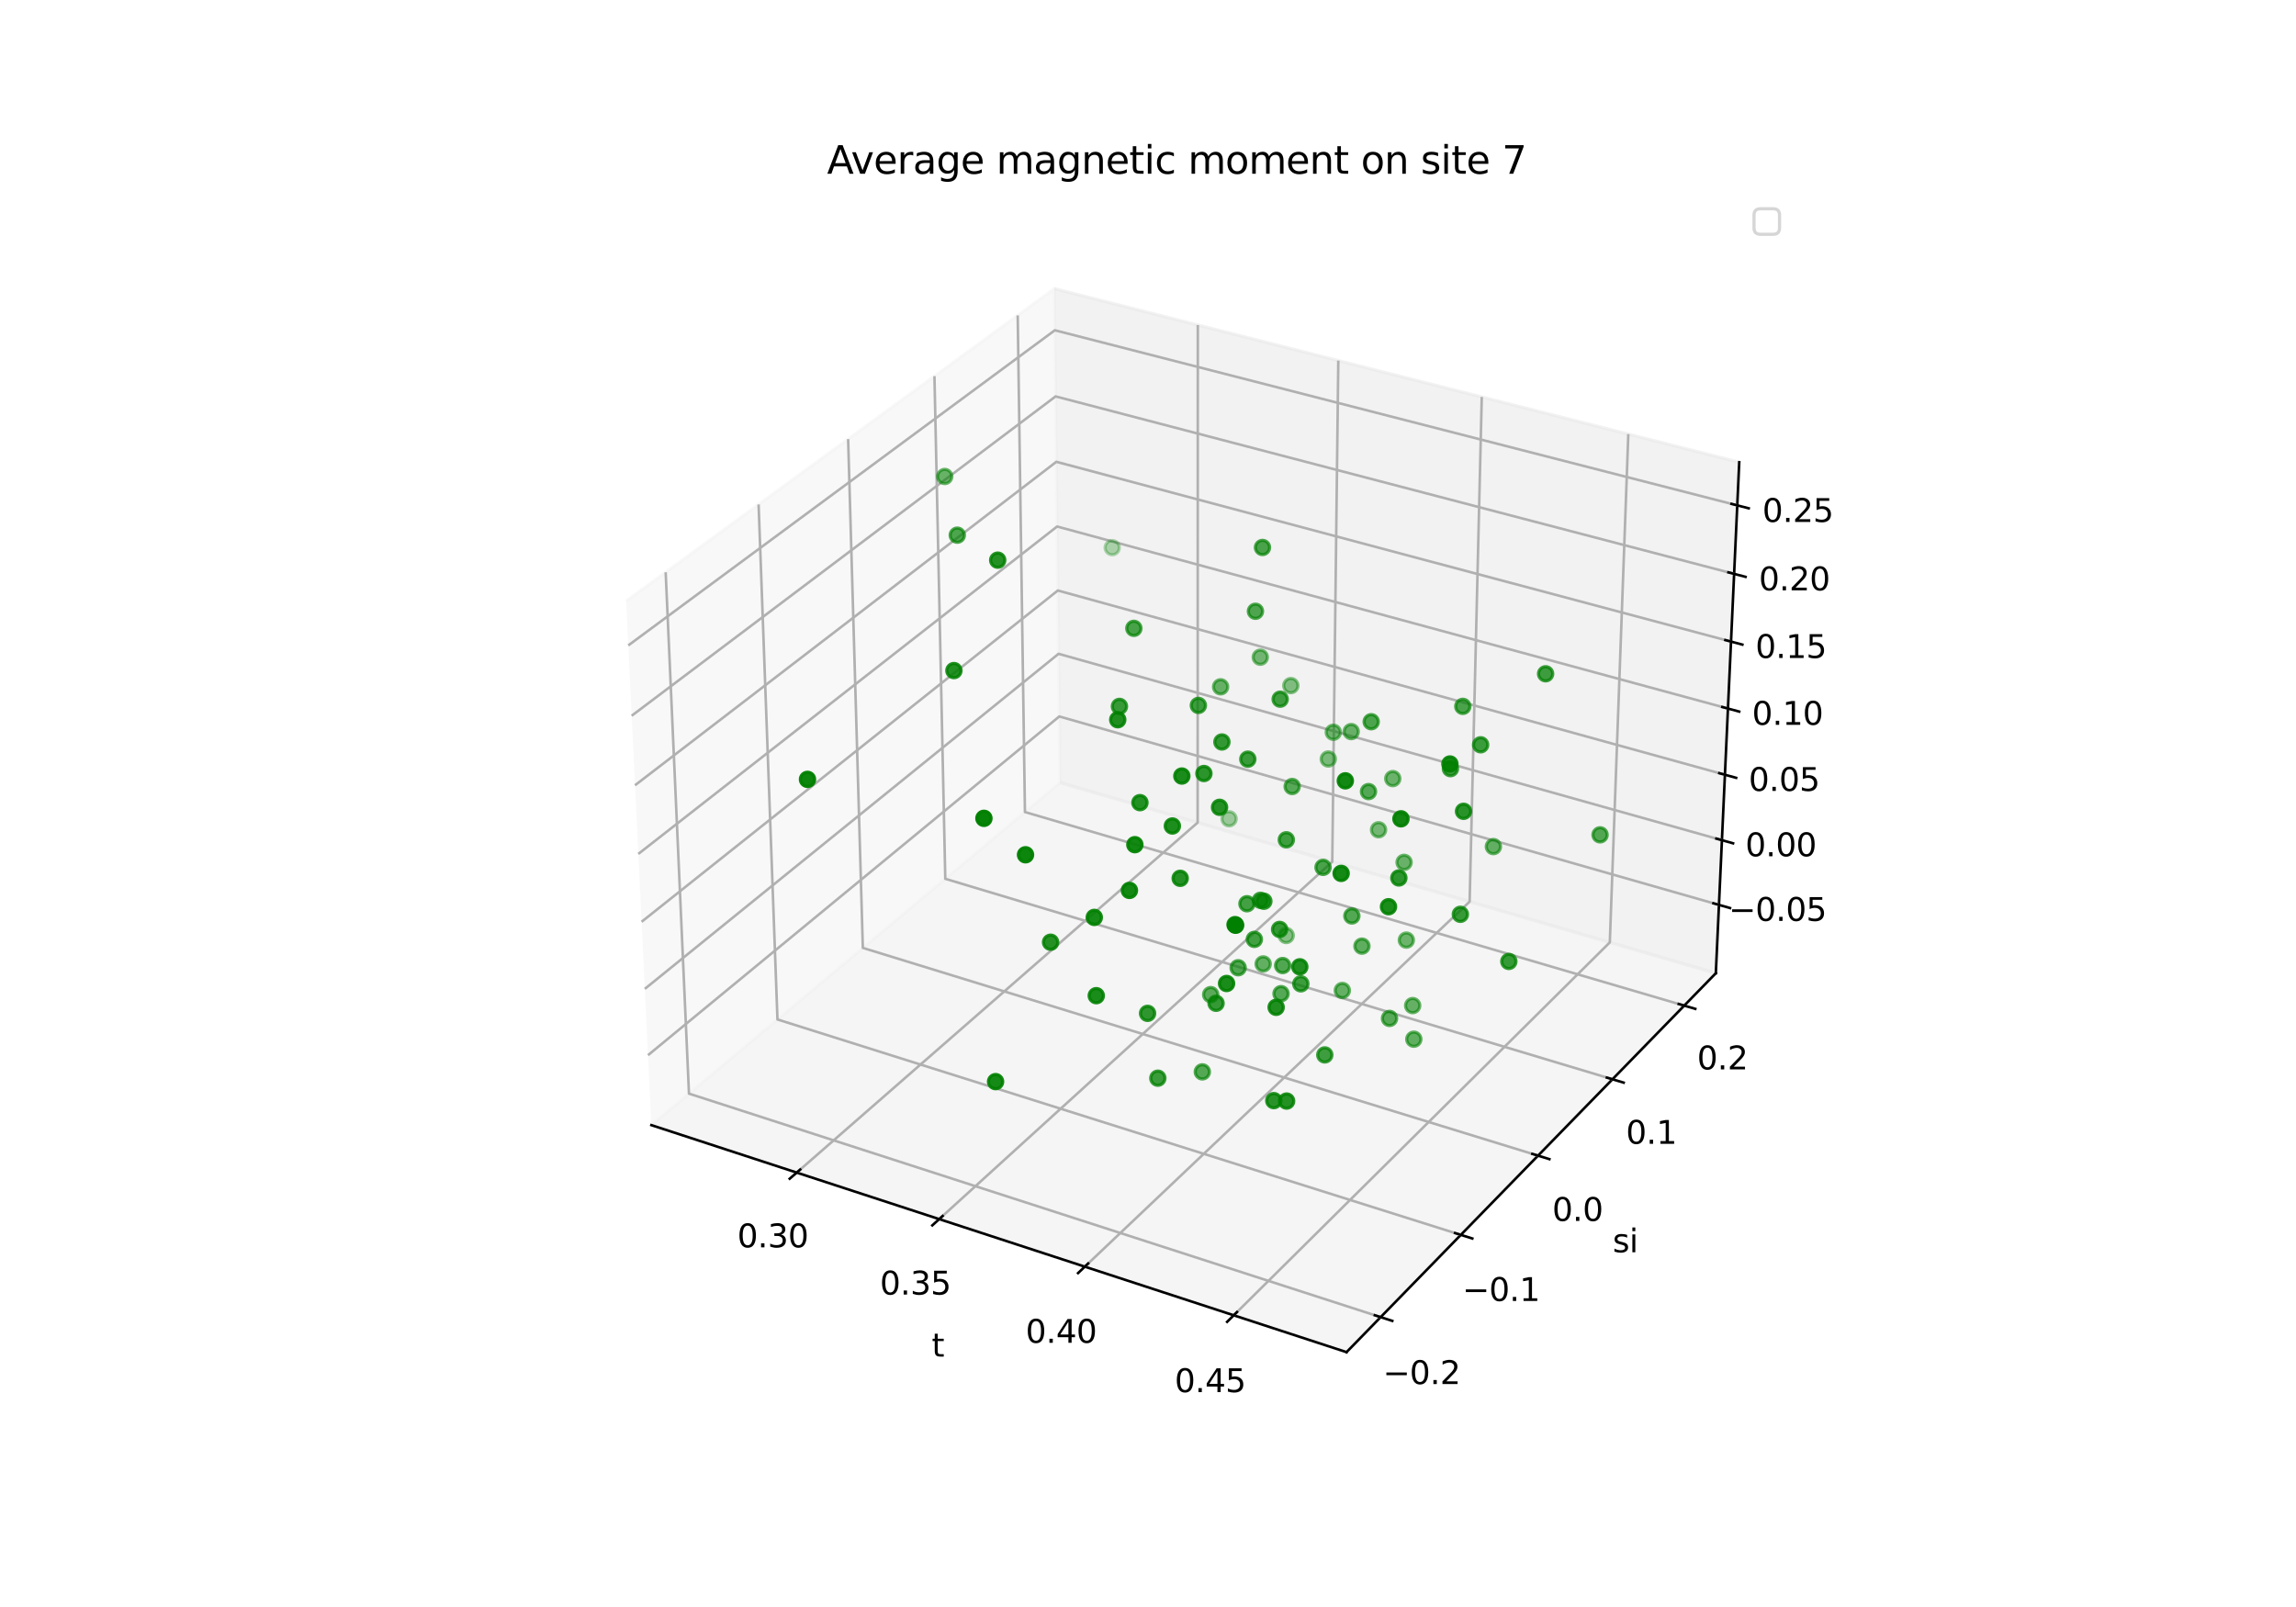 <?xml version="1.0" encoding="utf-8" standalone="no"?>
<!DOCTYPE svg PUBLIC "-//W3C//DTD SVG 1.1//EN"
  "http://www.w3.org/Graphics/SVG/1.1/DTD/svg11.dtd">
<svg xmlns:xlink="http://www.w3.org/1999/xlink" width="720pt" height="504pt" viewBox="0 0 720 504" xmlns="http://www.w3.org/2000/svg" version="1.1">
 <defs>
  <style type="text/css">*{stroke-linejoin: round; stroke-linecap: butt}</style>
 </defs>
 <g id="figure_1">
  <g id="patch_1">
   <path d="M 0 504 
L 720 504 
L 720 0 
L 0 0 
z
" style="fill: #ffffff"/>
  </g>
  <g id="patch_2">
   <path d="M 174.96 448.56 
L 563.04 448.56 
L 563.04 60.48 
L 174.96 60.48 
z
" style="fill: #ffffff"/>
  </g>
  <g id="pane3d_1">
   <g id="patch_3">
    <path d="M 204.263 352.872 
L 332.419 245.448 
L 330.638 90.525 
L 196.348 188.523 
" style="fill: #f2f2f2; opacity: 0.5; stroke: #f2f2f2; stroke-linejoin: miter"/>
   </g>
  </g>
  <g id="pane3d_2">
   <g id="patch_4">
    <path d="M 332.419 245.448 
L 538.065 305.222 
L 545.404 144.961 
L 330.638 90.525 
" style="fill: #e6e6e6; opacity: 0.5; stroke: #e6e6e6; stroke-linejoin: miter"/>
   </g>
  </g>
  <g id="pane3d_3">
   <g id="patch_5">
    <path d="M 204.263 352.872 
L 422.257 424.069 
L 538.065 305.222 
L 332.419 245.448 
" style="fill: #ececec; opacity: 0.5; stroke: #ececec; stroke-linejoin: miter"/>
   </g>
  </g>
  <g id="axis3d_1">
   <g id="line2d_1">
    <path d="M 204.263 352.872 
L 422.257 424.069 
" style="fill: none; stroke: #000000; stroke-width: 0.8; stroke-linecap: square"/>
   </g>
   <g id="text_1">
    <!-- t -->
    <g transform="translate(292.177 425.472) scale(0.1 -0.1)">
     <defs>
      <path id="DejaVuSans-74" d="M 1172 4494 
L 1172 3500 
L 2356 3500 
L 2356 3053 
L 1172 3053 
L 1172 1153 
Q 1172 725 1289 603 
Q 1406 481 1766 481 
L 2356 481 
L 2356 0 
L 1766 0 
Q 1100 0 847 248 
Q 594 497 594 1153 
L 594 3053 
L 172 3053 
L 172 3500 
L 594 3500 
L 594 4494 
L 1172 4494 
z
" transform="scale(0.016)"/>
     </defs>
     <use xlink:href="#DejaVuSans-74"/>
    </g>
   </g>
   <g id="Line3DCollection_1">
    <path d="M 249.841 367.758 
L 375.566 257.989 
L 375.623 101.927 
" style="fill: none; stroke: #b0b0b0; stroke-width: 0.8"/>
    <path d="M 294.519 382.35 
L 417.783 270.26 
L 419.678 113.094 
" style="fill: none; stroke: #b0b0b0; stroke-width: 0.8"/>
    <path d="M 340.189 397.265 
L 460.859 282.781 
L 464.667 124.497 
" style="fill: none; stroke: #b0b0b0; stroke-width: 0.8"/>
    <path d="M 386.884 412.516 
L 504.819 295.558 
L 510.621 136.145 
" style="fill: none; stroke: #b0b0b0; stroke-width: 0.8"/>
   </g>
   <g id="xtick_1">
    <g id="line2d_2">
     <path d="M 250.936 366.801 
L 247.645 369.675 
" style="fill: none; stroke: #000000; stroke-width: 0.8; stroke-linecap: square"/>
    </g>
    <g id="text_2">
     <!-- 0.30 -->
     <g transform="translate(231.21 391.202) scale(0.1 -0.1)">
      <defs>
       <path id="DejaVuSans-30" d="M 2034 4250 
Q 1547 4250 1301 3770 
Q 1056 3291 1056 2328 
Q 1056 1369 1301 889 
Q 1547 409 2034 409 
Q 2525 409 2770 889 
Q 3016 1369 3016 2328 
Q 3016 3291 2770 3770 
Q 2525 4250 2034 4250 
z
M 2034 4750 
Q 2819 4750 3233 4129 
Q 3647 3509 3647 2328 
Q 3647 1150 3233 529 
Q 2819 -91 2034 -91 
Q 1250 -91 836 529 
Q 422 1150 422 2328 
Q 422 3509 836 4129 
Q 1250 4750 2034 4750 
z
" transform="scale(0.016)"/>
       <path id="DejaVuSans-2e" d="M 684 794 
L 1344 794 
L 1344 0 
L 684 0 
L 684 794 
z
" transform="scale(0.016)"/>
       <path id="DejaVuSans-33" d="M 2597 2516 
Q 3050 2419 3304 2112 
Q 3559 1806 3559 1356 
Q 3559 666 3084 287 
Q 2609 -91 1734 -91 
Q 1441 -91 1130 -33 
Q 819 25 488 141 
L 488 750 
Q 750 597 1062 519 
Q 1375 441 1716 441 
Q 2309 441 2620 675 
Q 2931 909 2931 1356 
Q 2931 1769 2642 2001 
Q 2353 2234 1838 2234 
L 1294 2234 
L 1294 2753 
L 1863 2753 
Q 2328 2753 2575 2939 
Q 2822 3125 2822 3475 
Q 2822 3834 2567 4026 
Q 2313 4219 1838 4219 
Q 1578 4219 1281 4162 
Q 984 4106 628 3988 
L 628 4550 
Q 988 4650 1302 4700 
Q 1616 4750 1894 4750 
Q 2613 4750 3031 4423 
Q 3450 4097 3450 3541 
Q 3450 3153 3228 2886 
Q 3006 2619 2597 2516 
z
" transform="scale(0.016)"/>
      </defs>
      <use xlink:href="#DejaVuSans-30"/>
      <use xlink:href="#DejaVuSans-2e" x="63.623"/>
      <use xlink:href="#DejaVuSans-33" x="95.41"/>
      <use xlink:href="#DejaVuSans-30" x="159.033"/>
     </g>
    </g>
   </g>
   <g id="xtick_2">
    <g id="line2d_3">
     <path d="M 295.594 381.372 
L 292.364 384.309 
" style="fill: none; stroke: #000000; stroke-width: 0.8; stroke-linecap: square"/>
    </g>
    <g id="text_3">
     <!-- 0.35 -->
     <g transform="translate(275.922 406.006) scale(0.1 -0.1)">
      <defs>
       <path id="DejaVuSans-35" d="M 691 4666 
L 3169 4666 
L 3169 4134 
L 1269 4134 
L 1269 2991 
Q 1406 3038 1543 3061 
Q 1681 3084 1819 3084 
Q 2600 3084 3056 2656 
Q 3513 2228 3513 1497 
Q 3513 744 3044 326 
Q 2575 -91 1722 -91 
Q 1428 -91 1123 -41 
Q 819 9 494 109 
L 494 744 
Q 775 591 1075 516 
Q 1375 441 1709 441 
Q 2250 441 2565 725 
Q 2881 1009 2881 1497 
Q 2881 1984 2565 2268 
Q 2250 2553 1709 2553 
Q 1456 2553 1204 2497 
Q 953 2441 691 2322 
L 691 4666 
z
" transform="scale(0.016)"/>
      </defs>
      <use xlink:href="#DejaVuSans-30"/>
      <use xlink:href="#DejaVuSans-2e" x="63.623"/>
      <use xlink:href="#DejaVuSans-33" x="95.41"/>
      <use xlink:href="#DejaVuSans-35" x="159.033"/>
     </g>
    </g>
   </g>
   <g id="xtick_3">
    <g id="line2d_4">
     <path d="M 341.242 396.266 
L 338.077 399.269 
" style="fill: none; stroke: #000000; stroke-width: 0.8; stroke-linecap: square"/>
    </g>
    <g id="text_4">
     <!-- 0.40 -->
     <g transform="translate(321.629 421.139) scale(0.1 -0.1)">
      <defs>
       <path id="DejaVuSans-34" d="M 2419 4116 
L 825 1625 
L 2419 1625 
L 2419 4116 
z
M 2253 4666 
L 3047 4666 
L 3047 1625 
L 3713 1625 
L 3713 1100 
L 3047 1100 
L 3047 0 
L 2419 0 
L 2419 1100 
L 313 1100 
L 313 1709 
L 2253 4666 
z
" transform="scale(0.016)"/>
      </defs>
      <use xlink:href="#DejaVuSans-30"/>
      <use xlink:href="#DejaVuSans-2e" x="63.623"/>
      <use xlink:href="#DejaVuSans-34" x="95.41"/>
      <use xlink:href="#DejaVuSans-30" x="159.033"/>
     </g>
    </g>
   </g>
   <g id="xtick_4">
    <g id="line2d_5">
     <path d="M 387.914 411.494 
L 384.818 414.564 
" style="fill: none; stroke: #000000; stroke-width: 0.8; stroke-linecap: square"/>
    </g>
    <g id="text_5">
     <!-- 0.45 -->
     <g transform="translate(368.364 436.614) scale(0.1 -0.1)">
      <use xlink:href="#DejaVuSans-30"/>
      <use xlink:href="#DejaVuSans-2e" x="63.623"/>
      <use xlink:href="#DejaVuSans-34" x="95.41"/>
      <use xlink:href="#DejaVuSans-35" x="159.033"/>
     </g>
    </g>
   </g>
  </g>
  <g id="axis3d_2">
   <g id="line2d_6">
    <path d="M 538.065 305.222 
L 422.257 424.069 
" style="fill: none; stroke: #000000; stroke-width: 0.8; stroke-linecap: square"/>
   </g>
   <g id="text_6">
    <!-- si -->
    <g transform="translate(505.72 392.744) scale(0.1 -0.1)">
     <defs>
      <path id="DejaVuSans-73" d="M 2834 3397 
L 2834 2853 
Q 2591 2978 2328 3040 
Q 2066 3103 1784 3103 
Q 1356 3103 1142 2972 
Q 928 2841 928 2578 
Q 928 2378 1081 2264 
Q 1234 2150 1697 2047 
L 1894 2003 
Q 2506 1872 2764 1633 
Q 3022 1394 3022 966 
Q 3022 478 2636 193 
Q 2250 -91 1575 -91 
Q 1294 -91 989 -36 
Q 684 19 347 128 
L 347 722 
Q 666 556 975 473 
Q 1284 391 1588 391 
Q 1994 391 2212 530 
Q 2431 669 2431 922 
Q 2431 1156 2273 1281 
Q 2116 1406 1581 1522 
L 1381 1569 
Q 847 1681 609 1914 
Q 372 2147 372 2553 
Q 372 3047 722 3315 
Q 1072 3584 1716 3584 
Q 2034 3584 2315 3537 
Q 2597 3491 2834 3397 
z
" transform="scale(0.016)"/>
      <path id="DejaVuSans-69" d="M 603 3500 
L 1178 3500 
L 1178 0 
L 603 0 
L 603 3500 
z
M 603 4863 
L 1178 4863 
L 1178 4134 
L 603 4134 
L 603 4863 
z
" transform="scale(0.016)"/>
     </defs>
     <use xlink:href="#DejaVuSans-73"/>
     <use xlink:href="#DejaVuSans-69" x="52.1"/>
    </g>
   </g>
   <g id="Line3DCollection_2">
    <path d="M 208.746 179.475 
L 216.054 342.988 
L 432.955 413.09 
" style="fill: none; stroke: #b0b0b0; stroke-width: 0.8"/>
    <path d="M 237.888 158.209 
L 243.802 319.73 
L 458.096 387.29 
" style="fill: none; stroke: #b0b0b0; stroke-width: 0.8"/>
    <path d="M 265.964 137.721 
L 270.577 297.286 
L 482.31 362.44 
" style="fill: none; stroke: #b0b0b0; stroke-width: 0.8"/>
    <path d="M 293.031 117.969 
L 296.432 275.614 
L 505.648 338.489 
" style="fill: none; stroke: #b0b0b0; stroke-width: 0.8"/>
    <path d="M 319.142 98.913 
L 321.411 254.676 
L 528.157 315.389 
" style="fill: none; stroke: #b0b0b0; stroke-width: 0.8"/>
   </g>
   <g id="xtick_5">
    <g id="line2d_7">
     <path d="M 431.127 412.5 
L 436.615 414.273 
" style="fill: none; stroke: #000000; stroke-width: 0.8; stroke-linecap: square"/>
    </g>
    <g id="text_7">
     <!-- −0.2 -->
     <g transform="translate(433.667 434.082) scale(0.1 -0.1)">
      <defs>
       <path id="DejaVuSans-2212" d="M 678 2272 
L 4684 2272 
L 4684 1741 
L 678 1741 
L 678 2272 
z
" transform="scale(0.016)"/>
       <path id="DejaVuSans-32" d="M 1228 531 
L 3431 531 
L 3431 0 
L 469 0 
L 469 531 
Q 828 903 1448 1529 
Q 2069 2156 2228 2338 
Q 2531 2678 2651 2914 
Q 2772 3150 2772 3378 
Q 2772 3750 2511 3984 
Q 2250 4219 1831 4219 
Q 1534 4219 1204 4116 
Q 875 4013 500 3803 
L 500 4441 
Q 881 4594 1212 4672 
Q 1544 4750 1819 4750 
Q 2544 4750 2975 4387 
Q 3406 4025 3406 3419 
Q 3406 3131 3298 2873 
Q 3191 2616 2906 2266 
Q 2828 2175 2409 1742 
Q 1991 1309 1228 531 
z
" transform="scale(0.016)"/>
      </defs>
      <use xlink:href="#DejaVuSans-2212"/>
      <use xlink:href="#DejaVuSans-30" x="83.789"/>
      <use xlink:href="#DejaVuSans-2e" x="147.412"/>
      <use xlink:href="#DejaVuSans-32" x="179.199"/>
     </g>
    </g>
   </g>
   <g id="xtick_6">
    <g id="line2d_8">
     <path d="M 456.292 386.721 
L 461.708 388.429 
" style="fill: none; stroke: #000000; stroke-width: 0.8; stroke-linecap: square"/>
    </g>
    <g id="text_8">
     <!-- −0.1 -->
     <g transform="translate(458.576 408.02) scale(0.1 -0.1)">
      <defs>
       <path id="DejaVuSans-31" d="M 794 531 
L 1825 531 
L 1825 4091 
L 703 3866 
L 703 4441 
L 1819 4666 
L 2450 4666 
L 2450 531 
L 3481 531 
L 3481 0 
L 794 0 
L 794 531 
z
" transform="scale(0.016)"/>
      </defs>
      <use xlink:href="#DejaVuSans-2212"/>
      <use xlink:href="#DejaVuSans-30" x="83.789"/>
      <use xlink:href="#DejaVuSans-2e" x="147.412"/>
      <use xlink:href="#DejaVuSans-31" x="179.199"/>
     </g>
    </g>
   </g>
   <g id="xtick_7">
    <g id="line2d_9">
     <path d="M 480.529 361.892 
L 485.876 363.538 
" style="fill: none; stroke: #000000; stroke-width: 0.8; stroke-linecap: square"/>
    </g>
    <g id="text_9">
     <!-- 0.0 -->
     <g transform="translate(486.758 382.918) scale(0.1 -0.1)">
      <use xlink:href="#DejaVuSans-30"/>
      <use xlink:href="#DejaVuSans-2e" x="63.623"/>
      <use xlink:href="#DejaVuSans-30" x="95.41"/>
     </g>
    </g>
   </g>
   <g id="xtick_8">
    <g id="line2d_10">
     <path d="M 503.89 337.961 
L 509.169 339.547 
" style="fill: none; stroke: #000000; stroke-width: 0.8; stroke-linecap: square"/>
    </g>
    <g id="text_10">
     <!-- 0.1 -->
     <g transform="translate(509.881 358.725) scale(0.1 -0.1)">
      <use xlink:href="#DejaVuSans-30"/>
      <use xlink:href="#DejaVuSans-2e" x="63.623"/>
      <use xlink:href="#DejaVuSans-31" x="95.41"/>
     </g>
    </g>
   </g>
   <g id="xtick_9">
    <g id="line2d_11">
     <path d="M 526.422 314.88 
L 531.633 316.41 
" style="fill: none; stroke: #000000; stroke-width: 0.8; stroke-linecap: square"/>
    </g>
    <g id="text_11">
     <!-- 0.2 -->
     <g transform="translate(532.182 335.391) scale(0.1 -0.1)">
      <use xlink:href="#DejaVuSans-30"/>
      <use xlink:href="#DejaVuSans-2e" x="63.623"/>
      <use xlink:href="#DejaVuSans-32" x="95.41"/>
     </g>
    </g>
   </g>
  </g>
  <g id="axis3d_3">
   <g id="line2d_12">
    <path d="M 538.065 305.222 
L 545.404 144.961 
" style="fill: none; stroke: #000000; stroke-width: 0.8; stroke-linecap: square"/>
   </g>
   <g id="Line3DCollection_3">
    <path d="M 539.046 283.796 
L 332.181 224.699 
L 203.206 330.932 
" style="fill: none; stroke: #b0b0b0; stroke-width: 0.8"/>
    <path d="M 539.976 263.501 
L 331.955 205.054 
L 202.205 310.14 
" style="fill: none; stroke: #b0b0b0; stroke-width: 0.8"/>
    <path d="M 540.916 242.976 
L 331.727 185.198 
L 201.192 289.104 
" style="fill: none; stroke: #b0b0b0; stroke-width: 0.8"/>
    <path d="M 541.866 222.217 
L 331.496 165.126 
L 200.167 267.818 
" style="fill: none; stroke: #b0b0b0; stroke-width: 0.8"/>
    <path d="M 542.828 201.219 
L 331.262 144.834 
L 199.13 246.279 
" style="fill: none; stroke: #b0b0b0; stroke-width: 0.8"/>
    <path d="M 543.8 179.979 
L 331.027 124.321 
L 198.08 224.482 
" style="fill: none; stroke: #b0b0b0; stroke-width: 0.8"/>
    <path d="M 544.784 158.493 
L 330.788 103.58 
L 197.018 202.421 
" style="fill: none; stroke: #b0b0b0; stroke-width: 0.8"/>
   </g>
   <g id="xtick_10">
    <g id="line2d_13">
     <path d="M 537.31 283.3 
L 542.524 284.79 
" style="fill: none; stroke: #000000; stroke-width: 0.8; stroke-linecap: square"/>
    </g>
    <g id="text_12">
     <!-- −0.05 -->
     <g transform="translate(542.097 288.816) scale(0.1 -0.1)">
      <use xlink:href="#DejaVuSans-2212"/>
      <use xlink:href="#DejaVuSans-30" x="83.789"/>
      <use xlink:href="#DejaVuSans-2e" x="147.412"/>
      <use xlink:href="#DejaVuSans-30" x="179.199"/>
      <use xlink:href="#DejaVuSans-35" x="242.822"/>
     </g>
    </g>
   </g>
   <g id="xtick_11">
    <g id="line2d_14">
     <path d="M 538.229 263.01 
L 543.474 264.484 
" style="fill: none; stroke: #000000; stroke-width: 0.8; stroke-linecap: square"/>
    </g>
    <g id="text_13">
     <!-- 0.00 -->
     <g transform="translate(547.317 268.549) scale(0.1 -0.1)">
      <use xlink:href="#DejaVuSans-30"/>
      <use xlink:href="#DejaVuSans-2e" x="63.623"/>
      <use xlink:href="#DejaVuSans-30" x="95.41"/>
      <use xlink:href="#DejaVuSans-30" x="159.033"/>
     </g>
    </g>
   </g>
   <g id="xtick_12">
    <g id="line2d_15">
     <path d="M 539.158 242.491 
L 544.434 243.948 
" style="fill: none; stroke: #000000; stroke-width: 0.8; stroke-linecap: square"/>
    </g>
    <g id="text_14">
     <!-- 0.05 -->
     <g transform="translate(548.36 248.052) scale(0.1 -0.1)">
      <use xlink:href="#DejaVuSans-30"/>
      <use xlink:href="#DejaVuSans-2e" x="63.623"/>
      <use xlink:href="#DejaVuSans-30" x="95.41"/>
      <use xlink:href="#DejaVuSans-35" x="159.033"/>
     </g>
    </g>
   </g>
   <g id="xtick_13">
    <g id="line2d_16">
     <path d="M 540.099 221.737 
L 545.406 223.177 
" style="fill: none; stroke: #000000; stroke-width: 0.8; stroke-linecap: square"/>
    </g>
    <g id="text_15">
     <!-- 0.10 -->
     <g transform="translate(549.414 227.322) scale(0.1 -0.1)">
      <use xlink:href="#DejaVuSans-30"/>
      <use xlink:href="#DejaVuSans-2e" x="63.623"/>
      <use xlink:href="#DejaVuSans-31" x="95.41"/>
      <use xlink:href="#DejaVuSans-30" x="159.033"/>
     </g>
    </g>
   </g>
   <g id="xtick_14">
    <g id="line2d_17">
     <path d="M 541.05 200.745 
L 546.388 202.168 
" style="fill: none; stroke: #000000; stroke-width: 0.8; stroke-linecap: square"/>
    </g>
    <g id="text_16">
     <!-- 0.15 -->
     <g transform="translate(550.481 206.355) scale(0.1 -0.1)">
      <use xlink:href="#DejaVuSans-30"/>
      <use xlink:href="#DejaVuSans-2e" x="63.623"/>
      <use xlink:href="#DejaVuSans-31" x="95.41"/>
      <use xlink:href="#DejaVuSans-35" x="159.033"/>
     </g>
    </g>
   </g>
   <g id="xtick_15">
    <g id="line2d_18">
     <path d="M 542.012 179.511 
L 547.382 180.916 
" style="fill: none; stroke: #000000; stroke-width: 0.8; stroke-linecap: square"/>
    </g>
    <g id="text_17">
     <!-- 0.20 -->
     <g transform="translate(551.559 185.146) scale(0.1 -0.1)">
      <use xlink:href="#DejaVuSans-30"/>
      <use xlink:href="#DejaVuSans-2e" x="63.623"/>
      <use xlink:href="#DejaVuSans-32" x="95.41"/>
      <use xlink:href="#DejaVuSans-30" x="159.033"/>
     </g>
    </g>
   </g>
   <g id="xtick_16">
    <g id="line2d_19">
     <path d="M 542.985 158.031 
L 548.388 159.418 
" style="fill: none; stroke: #000000; stroke-width: 0.8; stroke-linecap: square"/>
    </g>
    <g id="text_18">
     <!-- 0.25 -->
     <g transform="translate(552.651 163.692) scale(0.1 -0.1)">
      <use xlink:href="#DejaVuSans-30"/>
      <use xlink:href="#DejaVuSans-2e" x="63.623"/>
      <use xlink:href="#DejaVuSans-32" x="95.41"/>
      <use xlink:href="#DejaVuSans-35" x="159.033"/>
     </g>
    </g>
   </g>
  </g>
  <g id="axes_1">
   <g id="Path3DCollection_1">
    <defs>
     <path id="C0_0_583e617015" d="M 0 2.236 
C 0.593 2.236 1.162 2 1.581 1.581 
C 2 1.162 2.236 0.593 2.236 -0 
C 2.236 -0.593 2 -1.162 1.581 -1.581 
C 1.162 -2 0.593 -2.236 0 -2.236 
C -0.593 -2.236 -1.162 -2 -1.581 -1.581 
C -2 -1.162 -2.236 -0.593 -2.236 0 
C -2.236 0.593 -2 1.162 -1.581 1.581 
C -1.162 2 -0.593 2.236 0 2.236 
z
"/>
    </defs>
    <g clip-path="url(#p704eb1d6c6)">
     <use xlink:href="#C0_0_583e617015" x="348.777" y="171.762" style="fill: #008000; fill-opacity: 0.3; stroke: #008000; stroke-opacity: 0.3"/>
    </g>
    <g clip-path="url(#p704eb1d6c6)">
     <use xlink:href="#C0_0_583e617015" x="385.426" y="256.795" style="fill: #008000; fill-opacity: 0.365; stroke: #008000; stroke-opacity: 0.365"/>
    </g>
    <g clip-path="url(#p704eb1d6c6)">
     <use xlink:href="#C0_0_583e617015" x="403.335" y="293.402" style="fill: #008000; fill-opacity: 0.461; stroke: #008000; stroke-opacity: 0.461"/>
    </g>
    <g clip-path="url(#p704eb1d6c6)">
     <use xlink:href="#C0_0_583e617015" x="404.793" y="215.025" style="fill: #008000; fill-opacity: 0.469; stroke: #008000; stroke-opacity: 0.469"/>
    </g>
    <g clip-path="url(#p704eb1d6c6)">
     <use xlink:href="#C0_0_583e617015" x="416.536" y="238.042" style="fill: #008000; fill-opacity: 0.501; stroke: #008000; stroke-opacity: 0.501"/>
    </g>
    <g clip-path="url(#p704eb1d6c6)">
     <use xlink:href="#C0_0_583e617015" x="432.303" y="260.237" style="fill: #008000; fill-opacity: 0.52; stroke: #008000; stroke-opacity: 0.52"/>
    </g>
    <g clip-path="url(#p704eb1d6c6)">
     <use xlink:href="#C0_0_583e617015" x="395.213" y="206.118" style="fill: #008000; fill-opacity: 0.529; stroke: #008000; stroke-opacity: 0.529"/>
    </g>
    <g clip-path="url(#p704eb1d6c6)">
     <use xlink:href="#C0_0_583e617015" x="418.118" y="229.655" style="fill: #008000; fill-opacity: 0.545; stroke: #008000; stroke-opacity: 0.545"/>
    </g>
    <g clip-path="url(#p704eb1d6c6)">
     <use xlink:href="#C0_0_583e617015" x="436.755" y="244.19" style="fill: #008000; fill-opacity: 0.556; stroke: #008000; stroke-opacity: 0.556"/>
    </g>
    <g clip-path="url(#p704eb1d6c6)">
     <use xlink:href="#C0_0_583e617015" x="441.014" y="294.845" style="fill: #008000; fill-opacity: 0.562; stroke: #008000; stroke-opacity: 0.562"/>
    </g>
    <g clip-path="url(#p704eb1d6c6)">
     <use xlink:href="#C0_0_583e617015" x="440.304" y="270.458" style="fill: #008000; fill-opacity: 0.566; stroke: #008000; stroke-opacity: 0.566"/>
    </g>
    <g clip-path="url(#p704eb1d6c6)">
     <use xlink:href="#C0_0_583e617015" x="423.722" y="229.445" style="fill: #008000; fill-opacity: 0.567; stroke: #008000; stroke-opacity: 0.567"/>
    </g>
    <g clip-path="url(#p704eb1d6c6)">
     <use xlink:href="#C0_0_583e617015" x="382.769" y="215.406" style="fill: #008000; fill-opacity: 0.576; stroke: #008000; stroke-opacity: 0.576"/>
    </g>
    <g clip-path="url(#p704eb1d6c6)">
     <use xlink:href="#C0_0_583e617015" x="296.254" y="149.437" style="fill: #008000; fill-opacity: 0.579; stroke: #008000; stroke-opacity: 0.579"/>
    </g>
    <g clip-path="url(#p704eb1d6c6)">
     <use xlink:href="#C0_0_583e617015" x="442.998" y="315.379" style="fill: #008000; fill-opacity: 0.583; stroke: #008000; stroke-opacity: 0.583"/>
    </g>
    <g clip-path="url(#p704eb1d6c6)">
     <use xlink:href="#C0_0_583e617015" x="420.94" y="310.642" style="fill: #008000; fill-opacity: 0.587; stroke: #008000; stroke-opacity: 0.587"/>
    </g>
    <g clip-path="url(#p704eb1d6c6)">
     <use xlink:href="#C0_0_583e617015" x="468.311" y="265.514" style="fill: #008000; fill-opacity: 0.597; stroke: #008000; stroke-opacity: 0.597"/>
    </g>
    <g clip-path="url(#p704eb1d6c6)">
     <use xlink:href="#C0_0_583e617015" x="396.116" y="302.316" style="fill: #008000; fill-opacity: 0.601; stroke: #008000; stroke-opacity: 0.601"/>
    </g>
    <g clip-path="url(#p704eb1d6c6)">
     <use xlink:href="#C0_0_583e617015" x="443.359" y="325.919" style="fill: #008000; fill-opacity: 0.609; stroke: #008000; stroke-opacity: 0.609"/>
    </g>
    <g clip-path="url(#p704eb1d6c6)">
     <use xlink:href="#C0_0_583e617015" x="427.089" y="296.733" style="fill: #008000; fill-opacity: 0.612; stroke: #008000; stroke-opacity: 0.612"/>
    </g>
    <g clip-path="url(#p704eb1d6c6)">
     <use xlink:href="#C0_0_583e617015" x="379.655" y="311.937" style="fill: #008000; fill-opacity: 0.629; stroke: #008000; stroke-opacity: 0.629"/>
    </g>
    <g clip-path="url(#p704eb1d6c6)">
     <use xlink:href="#C0_0_583e617015" x="435.737" y="319.401" style="fill: #008000; fill-opacity: 0.637; stroke: #008000; stroke-opacity: 0.637"/>
    </g>
    <g clip-path="url(#p704eb1d6c6)">
     <use xlink:href="#C0_0_583e617015" x="405.209" y="246.667" style="fill: #008000; fill-opacity: 0.639; stroke: #008000; stroke-opacity: 0.639"/>
    </g>
    <g clip-path="url(#p704eb1d6c6)">
     <use xlink:href="#C0_0_583e617015" x="429.148" y="248.262" style="fill: #008000; fill-opacity: 0.651; stroke: #008000; stroke-opacity: 0.651"/>
    </g>
    <g clip-path="url(#p704eb1d6c6)">
     <use xlink:href="#C0_0_583e617015" x="401.715" y="311.64" style="fill: #008000; fill-opacity: 0.653; stroke: #008000; stroke-opacity: 0.653"/>
    </g>
    <g clip-path="url(#p704eb1d6c6)">
     <use xlink:href="#C0_0_583e617015" x="501.759" y="261.827" style="fill: #008000; fill-opacity: 0.66; stroke: #008000; stroke-opacity: 0.66"/>
    </g>
    <g clip-path="url(#p704eb1d6c6)">
     <use xlink:href="#C0_0_583e617015" x="377.035" y="336.166" style="fill: #008000; fill-opacity: 0.66; stroke: #008000; stroke-opacity: 0.66"/>
    </g>
    <g clip-path="url(#p704eb1d6c6)">
     <use xlink:href="#C0_0_583e617015" x="423.929" y="287.267" style="fill: #008000; fill-opacity: 0.663; stroke: #008000; stroke-opacity: 0.663"/>
    </g>
    <g clip-path="url(#p704eb1d6c6)">
     <use xlink:href="#C0_0_583e617015" x="388.269" y="303.511" style="fill: #008000; fill-opacity: 0.669; stroke: #008000; stroke-opacity: 0.669"/>
    </g>
    <g clip-path="url(#p704eb1d6c6)">
     <use xlink:href="#C0_0_583e617015" x="402.228" y="302.825" style="fill: #008000; fill-opacity: 0.671; stroke: #008000; stroke-opacity: 0.671"/>
    </g>
    <g clip-path="url(#p704eb1d6c6)">
     <use xlink:href="#C0_0_583e617015" x="393.695" y="191.711" style="fill: #008000; fill-opacity: 0.674; stroke: #008000; stroke-opacity: 0.674"/>
    </g>
    <g clip-path="url(#p704eb1d6c6)">
     <use xlink:href="#C0_0_583e617015" x="429.992" y="226.351" style="fill: #008000; fill-opacity: 0.687; stroke: #008000; stroke-opacity: 0.687"/>
    </g>
    <g clip-path="url(#p704eb1d6c6)">
     <use xlink:href="#C0_0_583e617015" x="300.193" y="167.844" style="fill: #008000; fill-opacity: 0.69; stroke: #008000; stroke-opacity: 0.69"/>
    </g>
    <g clip-path="url(#p704eb1d6c6)">
     <use xlink:href="#C0_0_583e617015" x="395.902" y="171.704" style="fill: #008000; fill-opacity: 0.692; stroke: #008000; stroke-opacity: 0.692"/>
    </g>
    <g clip-path="url(#p704eb1d6c6)">
     <use xlink:href="#C0_0_583e617015" x="458.717" y="221.535" style="fill: #008000; fill-opacity: 0.694; stroke: #008000; stroke-opacity: 0.694"/>
    </g>
    <g clip-path="url(#p704eb1d6c6)">
     <use xlink:href="#C0_0_583e617015" x="414.894" y="272.028" style="fill: #008000; fill-opacity: 0.699; stroke: #008000; stroke-opacity: 0.699"/>
    </g>
    <g clip-path="url(#p704eb1d6c6)">
     <use xlink:href="#C0_0_583e617015" x="355.565" y="197.066" style="fill: #008000; fill-opacity: 0.703; stroke: #008000; stroke-opacity: 0.703"/>
    </g>
    <g clip-path="url(#p704eb1d6c6)">
     <use xlink:href="#C0_0_583e617015" x="391.032" y="283.437" style="fill: #008000; fill-opacity: 0.724; stroke: #008000; stroke-opacity: 0.724"/>
    </g>
    <g clip-path="url(#p704eb1d6c6)">
     <use xlink:href="#C0_0_583e617015" x="393.352" y="294.61" style="fill: #008000; fill-opacity: 0.73; stroke: #008000; stroke-opacity: 0.73"/>
    </g>
    <g clip-path="url(#p704eb1d6c6)">
     <use xlink:href="#C0_0_583e617015" x="401.448" y="219.28" style="fill: #008000; fill-opacity: 0.736; stroke: #008000; stroke-opacity: 0.736"/>
    </g>
    <g clip-path="url(#p704eb1d6c6)">
     <use xlink:href="#C0_0_583e617015" x="403.374" y="263.386" style="fill: #008000; fill-opacity: 0.74; stroke: #008000; stroke-opacity: 0.74"/>
    </g>
    <g clip-path="url(#p704eb1d6c6)">
     <use xlink:href="#C0_0_583e617015" x="415.439" y="330.851" style="fill: #008000; fill-opacity: 0.743; stroke: #008000; stroke-opacity: 0.743"/>
    </g>
    <g clip-path="url(#p704eb1d6c6)">
     <use xlink:href="#C0_0_583e617015" x="375.795" y="221.239" style="fill: #008000; fill-opacity: 0.744; stroke: #008000; stroke-opacity: 0.744"/>
    </g>
    <g clip-path="url(#p704eb1d6c6)">
     <use xlink:href="#C0_0_583e617015" x="395.27" y="282.363" style="fill: #008000; fill-opacity: 0.747; stroke: #008000; stroke-opacity: 0.747"/>
    </g>
    <g clip-path="url(#p704eb1d6c6)">
     <use xlink:href="#C0_0_583e617015" x="454.841" y="241.065" style="fill: #008000; fill-opacity: 0.747; stroke: #008000; stroke-opacity: 0.747"/>
    </g>
    <g clip-path="url(#p704eb1d6c6)">
     <use xlink:href="#C0_0_583e617015" x="484.686" y="211.317" style="fill: #008000; fill-opacity: 0.747; stroke: #008000; stroke-opacity: 0.747"/>
    </g>
    <g clip-path="url(#p704eb1d6c6)">
     <use xlink:href="#C0_0_583e617015" x="407.922" y="308.55" style="fill: #008000; fill-opacity: 0.753; stroke: #008000; stroke-opacity: 0.753"/>
    </g>
    <g clip-path="url(#p704eb1d6c6)">
     <use xlink:href="#C0_0_583e617015" x="464.307" y="233.585" style="fill: #008000; fill-opacity: 0.757; stroke: #008000; stroke-opacity: 0.757"/>
    </g>
    <g clip-path="url(#p704eb1d6c6)">
     <use xlink:href="#C0_0_583e617015" x="391.304" y="238.092" style="fill: #008000; fill-opacity: 0.758; stroke: #008000; stroke-opacity: 0.758"/>
    </g>
    <g clip-path="url(#p704eb1d6c6)">
     <use xlink:href="#C0_0_583e617015" x="363.085" y="338.148" style="fill: #008000; fill-opacity: 0.759; stroke: #008000; stroke-opacity: 0.759"/>
    </g>
    <g clip-path="url(#p704eb1d6c6)">
     <use xlink:href="#C0_0_583e617015" x="351.047" y="221.548" style="fill: #008000; fill-opacity: 0.772; stroke: #008000; stroke-opacity: 0.772"/>
    </g>
    <g clip-path="url(#p704eb1d6c6)">
     <use xlink:href="#C0_0_583e617015" x="457.954" y="286.752" style="fill: #008000; fill-opacity: 0.774; stroke: #008000; stroke-opacity: 0.774"/>
    </g>
    <g clip-path="url(#p704eb1d6c6)">
     <use xlink:href="#C0_0_583e617015" x="473.154" y="301.533" style="fill: #008000; fill-opacity: 0.779; stroke: #008000; stroke-opacity: 0.779"/>
    </g>
    <g clip-path="url(#p704eb1d6c6)">
     <use xlink:href="#C0_0_583e617015" x="381.342" y="314.657" style="fill: #008000; fill-opacity: 0.785; stroke: #008000; stroke-opacity: 0.785"/>
    </g>
    <g clip-path="url(#p704eb1d6c6)">
     <use xlink:href="#C0_0_583e617015" x="383.179" y="232.703" style="fill: #008000; fill-opacity: 0.787; stroke: #008000; stroke-opacity: 0.787"/>
    </g>
    <g clip-path="url(#p704eb1d6c6)">
     <use xlink:href="#C0_0_583e617015" x="401.274" y="291.49" style="fill: #008000; fill-opacity: 0.787; stroke: #008000; stroke-opacity: 0.787"/>
    </g>
    <g clip-path="url(#p704eb1d6c6)">
     <use xlink:href="#C0_0_583e617015" x="396.334" y="282.652" style="fill: #008000; fill-opacity: 0.802; stroke: #008000; stroke-opacity: 0.802"/>
    </g>
    <g clip-path="url(#p704eb1d6c6)">
     <use xlink:href="#C0_0_583e617015" x="359.867" y="317.813" style="fill: #008000; fill-opacity: 0.806; stroke: #008000; stroke-opacity: 0.806"/>
    </g>
    <g clip-path="url(#p704eb1d6c6)">
     <use xlink:href="#C0_0_583e617015" x="438.67" y="275.349" style="fill: #008000; fill-opacity: 0.816; stroke: #008000; stroke-opacity: 0.816"/>
    </g>
    <g clip-path="url(#p704eb1d6c6)">
     <use xlink:href="#C0_0_583e617015" x="377.531" y="242.596" style="fill: #008000; fill-opacity: 0.824; stroke: #008000; stroke-opacity: 0.824"/>
    </g>
    <g clip-path="url(#p704eb1d6c6)">
     <use xlink:href="#C0_0_583e617015" x="458.951" y="254.447" style="fill: #008000; fill-opacity: 0.829; stroke: #008000; stroke-opacity: 0.829"/>
    </g>
    <g clip-path="url(#p704eb1d6c6)">
     <use xlink:href="#C0_0_583e617015" x="399.447" y="345.188" style="fill: #008000; fill-opacity: 0.832; stroke: #008000; stroke-opacity: 0.832"/>
    </g>
    <g clip-path="url(#p704eb1d6c6)">
     <use xlink:href="#C0_0_583e617015" x="370.096" y="275.462" style="fill: #008000; fill-opacity: 0.846; stroke: #008000; stroke-opacity: 0.846"/>
    </g>
    <g clip-path="url(#p704eb1d6c6)">
     <use xlink:href="#C0_0_583e617015" x="329.45" y="295.505" style="fill: #008000; fill-opacity: 0.847; stroke: #008000; stroke-opacity: 0.847"/>
    </g>
    <g clip-path="url(#p704eb1d6c6)">
     <use xlink:href="#C0_0_583e617015" x="382.438" y="253.198" style="fill: #008000; fill-opacity: 0.847; stroke: #008000; stroke-opacity: 0.847"/>
    </g>
    <g clip-path="url(#p704eb1d6c6)">
     <use xlink:href="#C0_0_583e617015" x="312.869" y="175.681" style="fill: #008000; fill-opacity: 0.848; stroke: #008000; stroke-opacity: 0.848"/>
    </g>
    <g clip-path="url(#p704eb1d6c6)">
     <use xlink:href="#C0_0_583e617015" x="357.472" y="251.73" style="fill: #008000; fill-opacity: 0.851; stroke: #008000; stroke-opacity: 0.851"/>
    </g>
    <g clip-path="url(#p704eb1d6c6)">
     <use xlink:href="#C0_0_583e617015" x="403.464" y="345.324" style="fill: #008000; fill-opacity: 0.853; stroke: #008000; stroke-opacity: 0.853"/>
    </g>
    <g clip-path="url(#p704eb1d6c6)">
     <use xlink:href="#C0_0_583e617015" x="387.285" y="289.982" style="fill: #008000; fill-opacity: 0.853; stroke: #008000; stroke-opacity: 0.853"/>
    </g>
    <g clip-path="url(#p704eb1d6c6)">
     <use xlink:href="#C0_0_583e617015" x="299.137" y="210.307" style="fill: #008000; fill-opacity: 0.856; stroke: #008000; stroke-opacity: 0.856"/>
    </g>
    <g clip-path="url(#p704eb1d6c6)">
     <use xlink:href="#C0_0_583e617015" x="407.604" y="303.218" style="fill: #008000; fill-opacity: 0.865; stroke: #008000; stroke-opacity: 0.865"/>
    </g>
    <g clip-path="url(#p704eb1d6c6)">
     <use xlink:href="#C0_0_583e617015" x="350.512" y="225.727" style="fill: #008000; fill-opacity: 0.869; stroke: #008000; stroke-opacity: 0.869"/>
    </g>
    <g clip-path="url(#p704eb1d6c6)">
     <use xlink:href="#C0_0_583e617015" x="400.183" y="315.92" style="fill: #008000; fill-opacity: 0.87; stroke: #008000; stroke-opacity: 0.87"/>
    </g>
    <g clip-path="url(#p704eb1d6c6)">
     <use xlink:href="#C0_0_583e617015" x="367.64" y="259.051" style="fill: #008000; fill-opacity: 0.881; stroke: #008000; stroke-opacity: 0.881"/>
    </g>
    <g clip-path="url(#p704eb1d6c6)">
     <use xlink:href="#C0_0_583e617015" x="370.609" y="243.388" style="fill: #008000; fill-opacity: 0.887; stroke: #008000; stroke-opacity: 0.887"/>
    </g>
    <g clip-path="url(#p704eb1d6c6)">
     <use xlink:href="#C0_0_583e617015" x="435.42" y="284.375" style="fill: #008000; fill-opacity: 0.888; stroke: #008000; stroke-opacity: 0.888"/>
    </g>
    <g clip-path="url(#p704eb1d6c6)">
     <use xlink:href="#C0_0_583e617015" x="384.642" y="308.452" style="fill: #008000; fill-opacity: 0.892; stroke: #008000; stroke-opacity: 0.892"/>
    </g>
    <g clip-path="url(#p704eb1d6c6)">
     <use xlink:href="#C0_0_583e617015" x="343.777" y="312.272" style="fill: #008000; fill-opacity: 0.894; stroke: #008000; stroke-opacity: 0.894"/>
    </g>
    <g clip-path="url(#p704eb1d6c6)">
     <use xlink:href="#C0_0_583e617015" x="454.677" y="239.608" style="fill: #008000; fill-opacity: 0.895; stroke: #008000; stroke-opacity: 0.895"/>
    </g>
    <g clip-path="url(#p704eb1d6c6)">
     <use xlink:href="#C0_0_583e617015" x="343.157" y="287.724" style="fill: #008000; fill-opacity: 0.905; stroke: #008000; stroke-opacity: 0.905"/>
    </g>
    <g clip-path="url(#p704eb1d6c6)">
     <use xlink:href="#C0_0_583e617015" x="312.203" y="339.228" style="fill: #008000; fill-opacity: 0.91; stroke: #008000; stroke-opacity: 0.91"/>
    </g>
    <g clip-path="url(#p704eb1d6c6)">
     <use xlink:href="#C0_0_583e617015" x="420.57" y="273.917" style="fill: #008000; fill-opacity: 0.916; stroke: #008000; stroke-opacity: 0.916"/>
    </g>
    <g clip-path="url(#p704eb1d6c6)">
     <use xlink:href="#C0_0_583e617015" x="421.877" y="244.891" style="fill: #008000; fill-opacity: 0.918; stroke: #008000; stroke-opacity: 0.918"/>
    </g>
    <g clip-path="url(#p704eb1d6c6)">
     <use xlink:href="#C0_0_583e617015" x="355.878" y="264.913" style="fill: #008000; fill-opacity: 0.92; stroke: #008000; stroke-opacity: 0.92"/>
    </g>
    <g clip-path="url(#p704eb1d6c6)">
     <use xlink:href="#C0_0_583e617015" x="354.178" y="279.257" style="fill: #008000; fill-opacity: 0.921; stroke: #008000; stroke-opacity: 0.921"/>
    </g>
    <g clip-path="url(#p704eb1d6c6)">
     <use xlink:href="#C0_0_583e617015" x="439.322" y="256.803" style="fill: #008000; fill-opacity: 0.925; stroke: #008000; stroke-opacity: 0.925"/>
    </g>
    <g clip-path="url(#p704eb1d6c6)">
     <use xlink:href="#C0_0_583e617015" x="253.221" y="244.429" style="fill: #008000; fill-opacity: 0.95; stroke: #008000; stroke-opacity: 0.95"/>
    </g>
    <g clip-path="url(#p704eb1d6c6)">
     <use xlink:href="#C0_0_583e617015" x="321.591" y="268.081" style="fill: #008000; fill-opacity: 0.951; stroke: #008000; stroke-opacity: 0.951"/>
    </g>
    <g clip-path="url(#p704eb1d6c6)">
     <use xlink:href="#C0_0_583e617015" x="308.547" y="256.653" style="fill: #008000; fill-opacity: 0.97; stroke: #008000; stroke-opacity: 0.97"/>
    </g>
    <g clip-path="url(#p704eb1d6c6)">
     <use xlink:href="#C0_0_583e617015" x="387.473" y="290.174" style="fill: #008000; stroke: #008000"/>
    </g>
   </g>
   <g id="text_19">
    <!-- Average magnetic moment on site 7 -->
    <g transform="translate(259.349 54.48) scale(0.12 -0.12)">
     <defs>
      <path id="DejaVuSans-41" d="M 2188 4044 
L 1331 1722 
L 3047 1722 
L 2188 4044 
z
M 1831 4666 
L 2547 4666 
L 4325 0 
L 3669 0 
L 3244 1197 
L 1141 1197 
L 716 0 
L 50 0 
L 1831 4666 
z
" transform="scale(0.016)"/>
      <path id="DejaVuSans-76" d="M 191 3500 
L 800 3500 
L 1894 563 
L 2988 3500 
L 3597 3500 
L 2284 0 
L 1503 0 
L 191 3500 
z
" transform="scale(0.016)"/>
      <path id="DejaVuSans-65" d="M 3597 1894 
L 3597 1613 
L 953 1613 
Q 991 1019 1311 708 
Q 1631 397 2203 397 
Q 2534 397 2845 478 
Q 3156 559 3463 722 
L 3463 178 
Q 3153 47 2828 -22 
Q 2503 -91 2169 -91 
Q 1331 -91 842 396 
Q 353 884 353 1716 
Q 353 2575 817 3079 
Q 1281 3584 2069 3584 
Q 2775 3584 3186 3129 
Q 3597 2675 3597 1894 
z
M 3022 2063 
Q 3016 2534 2758 2815 
Q 2500 3097 2075 3097 
Q 1594 3097 1305 2825 
Q 1016 2553 972 2059 
L 3022 2063 
z
" transform="scale(0.016)"/>
      <path id="DejaVuSans-72" d="M 2631 2963 
Q 2534 3019 2420 3045 
Q 2306 3072 2169 3072 
Q 1681 3072 1420 2755 
Q 1159 2438 1159 1844 
L 1159 0 
L 581 0 
L 581 3500 
L 1159 3500 
L 1159 2956 
Q 1341 3275 1631 3429 
Q 1922 3584 2338 3584 
Q 2397 3584 2469 3576 
Q 2541 3569 2628 3553 
L 2631 2963 
z
" transform="scale(0.016)"/>
      <path id="DejaVuSans-61" d="M 2194 1759 
Q 1497 1759 1228 1600 
Q 959 1441 959 1056 
Q 959 750 1161 570 
Q 1363 391 1709 391 
Q 2188 391 2477 730 
Q 2766 1069 2766 1631 
L 2766 1759 
L 2194 1759 
z
M 3341 1997 
L 3341 0 
L 2766 0 
L 2766 531 
Q 2569 213 2275 61 
Q 1981 -91 1556 -91 
Q 1019 -91 701 211 
Q 384 513 384 1019 
Q 384 1609 779 1909 
Q 1175 2209 1959 2209 
L 2766 2209 
L 2766 2266 
Q 2766 2663 2505 2880 
Q 2244 3097 1772 3097 
Q 1472 3097 1187 3025 
Q 903 2953 641 2809 
L 641 3341 
Q 956 3463 1253 3523 
Q 1550 3584 1831 3584 
Q 2591 3584 2966 3190 
Q 3341 2797 3341 1997 
z
" transform="scale(0.016)"/>
      <path id="DejaVuSans-67" d="M 2906 1791 
Q 2906 2416 2648 2759 
Q 2391 3103 1925 3103 
Q 1463 3103 1205 2759 
Q 947 2416 947 1791 
Q 947 1169 1205 825 
Q 1463 481 1925 481 
Q 2391 481 2648 825 
Q 2906 1169 2906 1791 
z
M 3481 434 
Q 3481 -459 3084 -895 
Q 2688 -1331 1869 -1331 
Q 1566 -1331 1297 -1286 
Q 1028 -1241 775 -1147 
L 775 -588 
Q 1028 -725 1275 -790 
Q 1522 -856 1778 -856 
Q 2344 -856 2625 -561 
Q 2906 -266 2906 331 
L 2906 616 
Q 2728 306 2450 153 
Q 2172 0 1784 0 
Q 1141 0 747 490 
Q 353 981 353 1791 
Q 353 2603 747 3093 
Q 1141 3584 1784 3584 
Q 2172 3584 2450 3431 
Q 2728 3278 2906 2969 
L 2906 3500 
L 3481 3500 
L 3481 434 
z
" transform="scale(0.016)"/>
      <path id="DejaVuSans-20" transform="scale(0.016)"/>
      <path id="DejaVuSans-6d" d="M 3328 2828 
Q 3544 3216 3844 3400 
Q 4144 3584 4550 3584 
Q 5097 3584 5394 3201 
Q 5691 2819 5691 2113 
L 5691 0 
L 5113 0 
L 5113 2094 
Q 5113 2597 4934 2840 
Q 4756 3084 4391 3084 
Q 3944 3084 3684 2787 
Q 3425 2491 3425 1978 
L 3425 0 
L 2847 0 
L 2847 2094 
Q 2847 2600 2669 2842 
Q 2491 3084 2119 3084 
Q 1678 3084 1418 2786 
Q 1159 2488 1159 1978 
L 1159 0 
L 581 0 
L 581 3500 
L 1159 3500 
L 1159 2956 
Q 1356 3278 1631 3431 
Q 1906 3584 2284 3584 
Q 2666 3584 2933 3390 
Q 3200 3197 3328 2828 
z
" transform="scale(0.016)"/>
      <path id="DejaVuSans-6e" d="M 3513 2113 
L 3513 0 
L 2938 0 
L 2938 2094 
Q 2938 2591 2744 2837 
Q 2550 3084 2163 3084 
Q 1697 3084 1428 2787 
Q 1159 2491 1159 1978 
L 1159 0 
L 581 0 
L 581 3500 
L 1159 3500 
L 1159 2956 
Q 1366 3272 1645 3428 
Q 1925 3584 2291 3584 
Q 2894 3584 3203 3211 
Q 3513 2838 3513 2113 
z
" transform="scale(0.016)"/>
      <path id="DejaVuSans-63" d="M 3122 3366 
L 3122 2828 
Q 2878 2963 2633 3030 
Q 2388 3097 2138 3097 
Q 1578 3097 1268 2742 
Q 959 2388 959 1747 
Q 959 1106 1268 751 
Q 1578 397 2138 397 
Q 2388 397 2633 464 
Q 2878 531 3122 666 
L 3122 134 
Q 2881 22 2623 -34 
Q 2366 -91 2075 -91 
Q 1284 -91 818 406 
Q 353 903 353 1747 
Q 353 2603 823 3093 
Q 1294 3584 2113 3584 
Q 2378 3584 2631 3529 
Q 2884 3475 3122 3366 
z
" transform="scale(0.016)"/>
      <path id="DejaVuSans-6f" d="M 1959 3097 
Q 1497 3097 1228 2736 
Q 959 2375 959 1747 
Q 959 1119 1226 758 
Q 1494 397 1959 397 
Q 2419 397 2687 759 
Q 2956 1122 2956 1747 
Q 2956 2369 2687 2733 
Q 2419 3097 1959 3097 
z
M 1959 3584 
Q 2709 3584 3137 3096 
Q 3566 2609 3566 1747 
Q 3566 888 3137 398 
Q 2709 -91 1959 -91 
Q 1206 -91 779 398 
Q 353 888 353 1747 
Q 353 2609 779 3096 
Q 1206 3584 1959 3584 
z
" transform="scale(0.016)"/>
      <path id="DejaVuSans-37" d="M 525 4666 
L 3525 4666 
L 3525 4397 
L 1831 0 
L 1172 0 
L 2766 4134 
L 525 4134 
L 525 4666 
z
" transform="scale(0.016)"/>
     </defs>
     <use xlink:href="#DejaVuSans-41"/>
     <use xlink:href="#DejaVuSans-76" x="62.533"/>
     <use xlink:href="#DejaVuSans-65" x="121.713"/>
     <use xlink:href="#DejaVuSans-72" x="183.236"/>
     <use xlink:href="#DejaVuSans-61" x="224.35"/>
     <use xlink:href="#DejaVuSans-67" x="285.629"/>
     <use xlink:href="#DejaVuSans-65" x="349.105"/>
     <use xlink:href="#DejaVuSans-20" x="410.629"/>
     <use xlink:href="#DejaVuSans-6d" x="442.416"/>
     <use xlink:href="#DejaVuSans-61" x="539.828"/>
     <use xlink:href="#DejaVuSans-67" x="601.107"/>
     <use xlink:href="#DejaVuSans-6e" x="664.584"/>
     <use xlink:href="#DejaVuSans-65" x="727.963"/>
     <use xlink:href="#DejaVuSans-74" x="789.486"/>
     <use xlink:href="#DejaVuSans-69" x="828.695"/>
     <use xlink:href="#DejaVuSans-63" x="856.479"/>
     <use xlink:href="#DejaVuSans-20" x="911.459"/>
     <use xlink:href="#DejaVuSans-6d" x="943.246"/>
     <use xlink:href="#DejaVuSans-6f" x="1040.658"/>
     <use xlink:href="#DejaVuSans-6d" x="1101.84"/>
     <use xlink:href="#DejaVuSans-65" x="1199.252"/>
     <use xlink:href="#DejaVuSans-6e" x="1260.775"/>
     <use xlink:href="#DejaVuSans-74" x="1324.154"/>
     <use xlink:href="#DejaVuSans-20" x="1363.363"/>
     <use xlink:href="#DejaVuSans-6f" x="1395.15"/>
     <use xlink:href="#DejaVuSans-6e" x="1456.332"/>
     <use xlink:href="#DejaVuSans-20" x="1519.711"/>
     <use xlink:href="#DejaVuSans-73" x="1551.498"/>
     <use xlink:href="#DejaVuSans-69" x="1603.598"/>
     <use xlink:href="#DejaVuSans-74" x="1631.381"/>
     <use xlink:href="#DejaVuSans-65" x="1670.59"/>
     <use xlink:href="#DejaVuSans-20" x="1732.113"/>
     <use xlink:href="#DejaVuSans-37" x="1763.9"/>
    </g>
   </g>
   <g id="legend_1">
    <g id="patch_6">
     <path d="M 552.04 73.48 
L 556.04 73.48 
Q 558.04 73.48 558.04 71.48 
L 558.04 67.48 
Q 558.04 65.48 556.04 65.48 
L 552.04 65.48 
Q 550.04 65.48 550.04 67.48 
L 550.04 71.48 
Q 550.04 73.48 552.04 73.48 
z
" style="fill: #ffffff; opacity: 0.8; stroke: #cccccc; stroke-linejoin: miter"/>
    </g>
   </g>
  </g>
 </g>
 <defs>
  <clipPath id="p704eb1d6c6">
   <rect x="174.96" y="60.48" width="388.08" height="388.08"/>
  </clipPath>
 </defs>
</svg>
